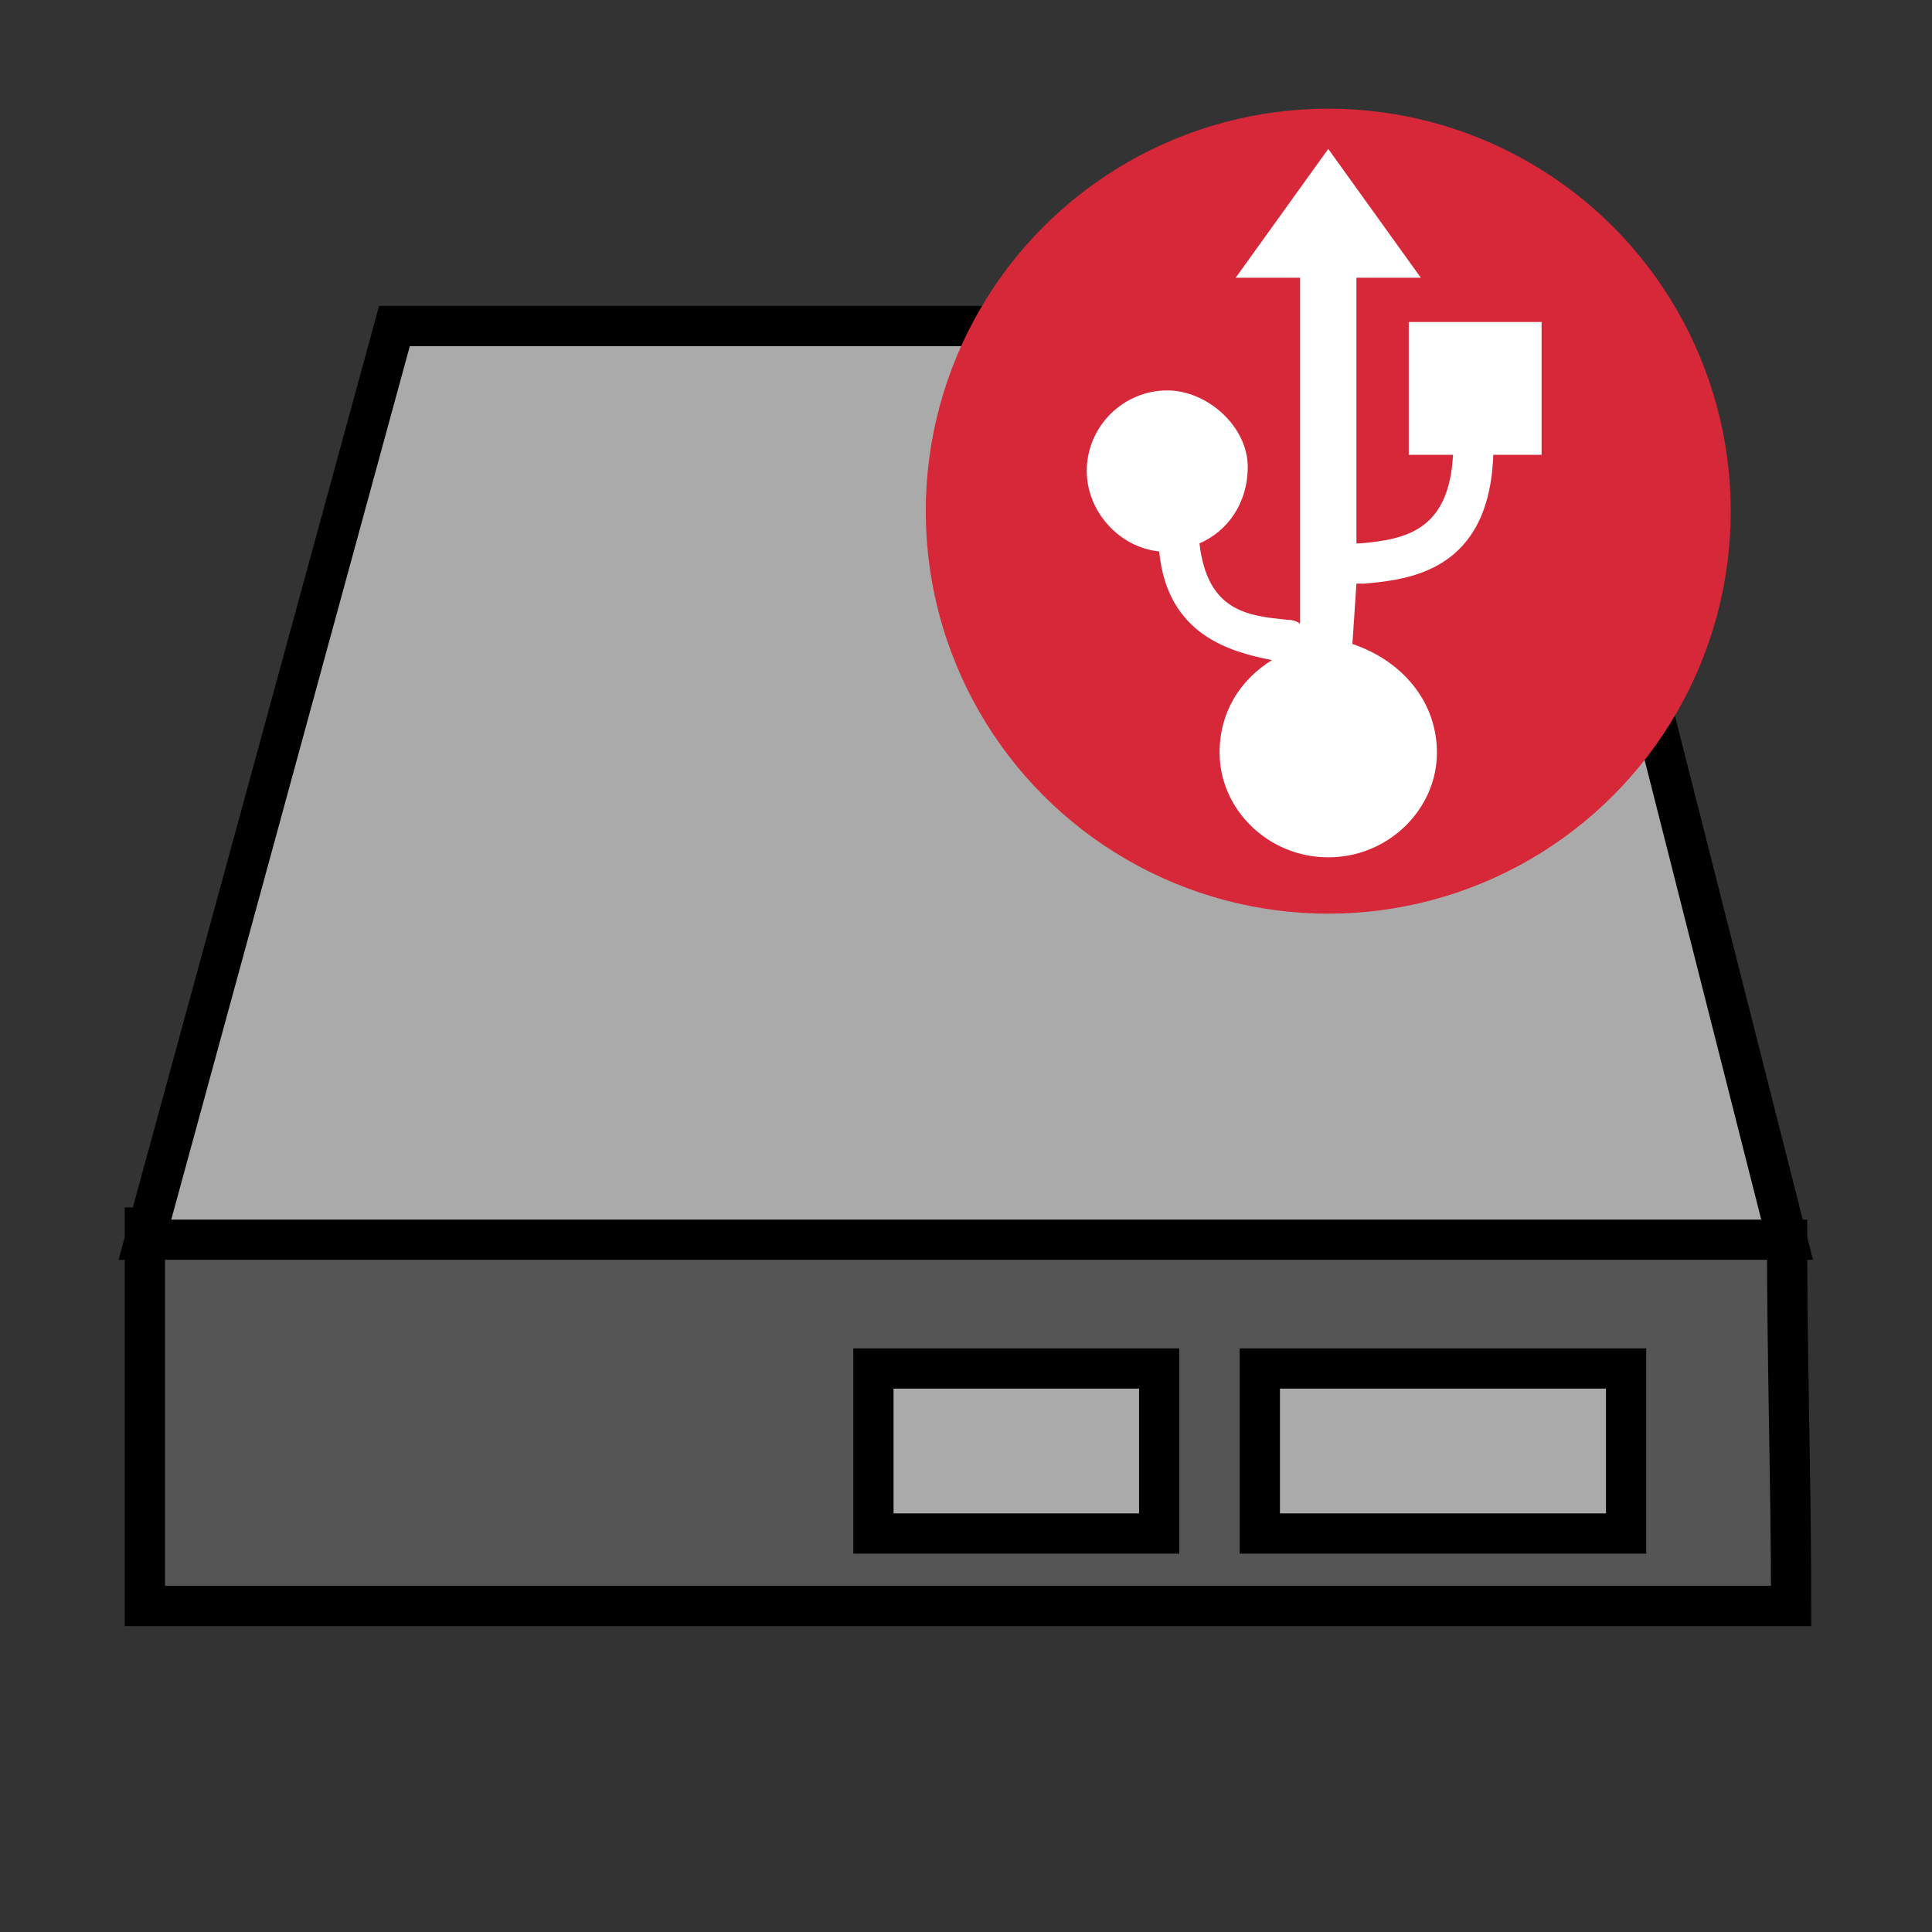 <?xml version="1.0" encoding="UTF-8" standalone="no"?>
<svg width="48" height="48">
<rect width="100%" height="100%" fill="#333333" stroke="none"/>
<path id="1" style="fill:#555555;opacity:1;stroke:#000000;stroke-width:1"
d="M 44.4,30.8 C 44.4,33.8 44.5,36.9 44.5,39.9 C 30.9,39.9 17.2,39.9 3.6,39.9 L 3.6,30.5 C 3.6,30.5 44.4,30.8 44.4,30.8 z" />
<path id="2" style="fill:#aaaaaa;opacity:1;stroke:#000000;stroke-width:1"
d="M 11.7,8.1 L 36.3,8.1 C 37.9,8.1 38.7,8.3 39.3,10.7 L 44.4,30.8 C 44.4,30.8 3.6,30.8 3.6,30.8 L 9.8,8.1 C 9.8,8.1 11.7,8.1 11.7,8.1 z" />
<path id="3"  style="fill:#aaaaaa;opacity:1;stroke:#000000;stroke-width:1"
d="M 21.7,34 L 28.8,34 L 28.8,38.1 L 21.7,38.1 L 21.7,34 z M 31.3,34 L 40.4,34 L 40.4,38.1 L 31.3,38.1 L 31.3,34 z" />
<circle id="4" style="fill:#D62839;stroke:none;opacity:1" cx="33" cy="12.7" r="10" />
<path id="5" style="fill:#FFFFFF;stroke:none;opacity:1"
d="M 38.3,8 L 35,8 L 35,11.3 L 36.1,11.3 C 36,13.2 34.9,13.4 33.8,13.5 C 33.8,13.5 33.7,13.5 33.7,13.5 L 33.7,6.9 L 35.3,6.9 L 33,3.7 L 30.7,6.9 L 32.3,6.9 L 32.3,15.5 C 32.3,15.5 32.2,15.4 32,15.4 C 31,15.3 30,15.2 29.8,13.5 C 30.5,13.2 31,12.5 31,11.6 C 31,10.6 30,9.7 29,9.7 C 27.9,9.7 27,10.6 27,11.7 C 27,12.7 27.8,13.6 28.8,13.7 C 29,15.8 30.6,16.2 31.6,16.4 C 30.8,16.9 30.3,17.7 30.3,18.7 C 30.3,20.1 31.5,21.3 33,21.3 C 34.5,21.3 35.7,20.1 35.7,18.7 C 35.7,17.4 34.8,16.4 33.6,16 L 33.7,14.5 C 33.7,14.5 33.8,14.5 33.9,14.5 C 35,14.4 37,14.2 37.1,11.3 L 38.3,11.3 L 38.3,8 z " />
</svg>
